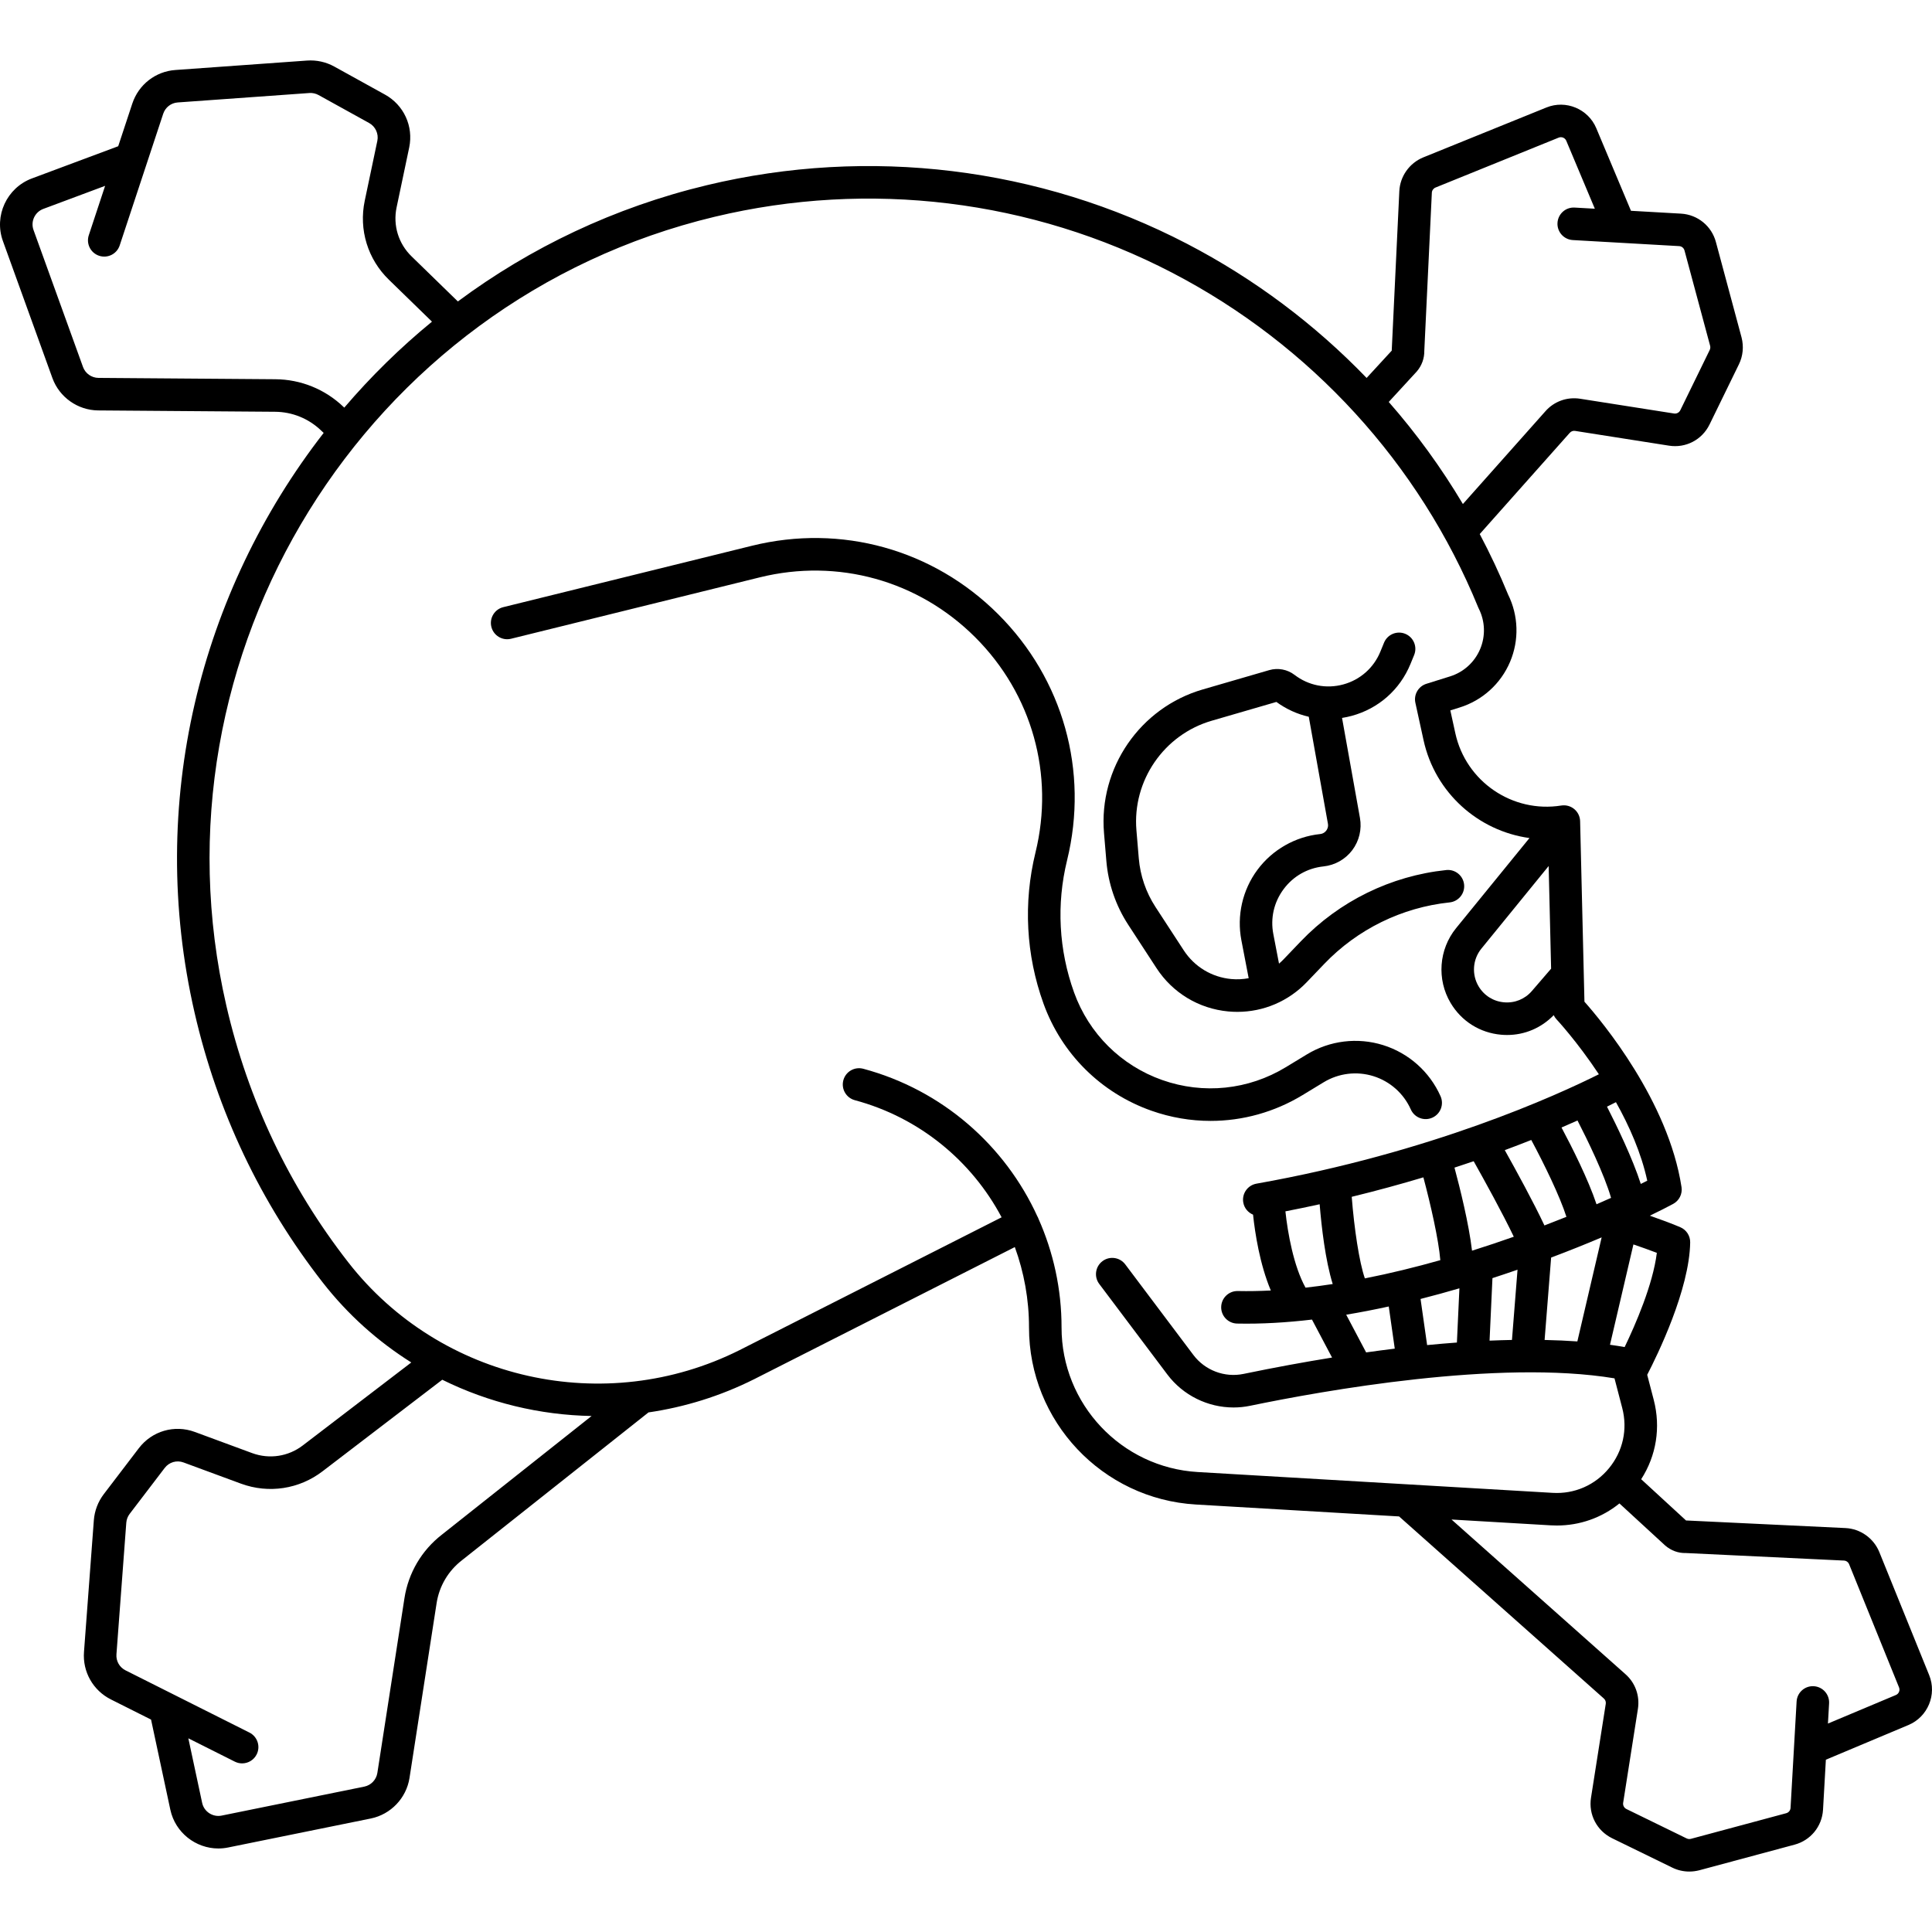<?xml version="1.0" encoding="iso-8859-1"?>
<!-- Generator: Adobe Illustrator 18.0.0, SVG Export Plug-In . SVG Version: 6.00 Build 0)  -->
<!DOCTYPE svg PUBLIC "-//W3C//DTD SVG 1.1//EN" "http://www.w3.org/Graphics/SVG/1.1/DTD/svg11.dtd">
<svg version="1.1" id="Capa_1" xmlns="http://www.w3.org/2000/svg" xmlns:xlink="http://www.w3.org/1999/xlink" x="0px" y="0px"
	 viewBox="0 0 475.005 475.005" style="enable-background:new 0 0 475.005 475.005;" xml:space="preserve">
<g>
	<path d="M297.644,275.587c7.881,0,15.697-2.148,22.629-6.36l5.18-3.146c3.668-2.228,8.122-2.772,12.218-1.493
		c4.097,1.28,7.449,4.263,9.196,8.184c0.899,2.018,3.263,2.925,5.282,2.026c2.018-0.899,2.925-3.264,2.026-5.282
		c-2.682-6.019-7.828-10.599-14.118-12.563c-6.289-1.965-13.127-1.13-18.758,2.292l-5.18,3.146
		c-9.177,5.575-20.247,6.723-30.373,3.149c-10.125-3.574-18.022-11.417-21.666-21.517c-3.775-10.464-4.372-21.708-1.725-32.513
		c5.372-21.93-0.962-44.545-16.942-60.497s-38.609-22.245-60.527-16.832l-61.154,15.097c-2.145,0.529-3.455,2.697-2.925,4.842
		c0.529,2.145,2.697,3.456,4.842,2.925l61.154-15.097c19.182-4.734,38.977,0.771,52.958,14.727
		c13.982,13.956,19.523,33.744,14.823,52.931c-3.022,12.341-2.341,25.181,1.97,37.131c4.462,12.367,14.131,21.97,26.529,26.346
		C287.833,274.759,292.75,275.587,297.644,275.587z"/>
	<path d="M272.014,211.721c0.467,5.554,2.322,10.957,5.365,15.626l6.962,10.681c3.971,6.091,10.401,9.972,17.641,10.647
		c0.749,0.07,1.495,0.104,2.237,0.104c6.436,0,12.559-2.597,17.068-7.306l4.311-4.502c8.148-8.51,19.09-13.874,30.808-15.103
		c2.197-0.23,3.792-2.198,3.561-4.395c-0.23-2.198-2.205-3.795-4.395-3.561c-13.599,1.426-26.295,7.65-35.752,17.526l-4.311,4.502
		c-0.334,0.349-0.69,0.666-1.049,0.98l-1.396-7.261c-0.752-3.914,0.14-7.832,2.515-11.032c2.374-3.201,5.865-5.193,9.828-5.609
		c2.802-0.293,5.379-1.753,7.072-4.005c1.692-2.251,2.378-5.133,1.882-7.906l-4.404-24.598c0.793-0.124,1.585-0.291,2.373-0.505
		c6.597-1.786,11.865-6.438,14.454-12.761l0.899-2.195c0.837-2.044-0.141-4.38-2.186-5.218c-2.045-0.838-4.38,0.142-5.218,2.186
		l-0.899,2.195c-1.638,4-4.969,6.941-9.141,8.071c-4.173,1.131-8.533,0.27-11.964-2.357c-1.762-1.349-4.087-1.784-6.218-1.166
		l-16.377,4.76c-15.391,4.473-25.588,19.312-24.247,35.284L272.014,211.721z M297.912,177.201l15.903-4.622
		c2.427,1.773,5.132,2.993,7.962,3.643l4.708,26.294c0.145,0.812-0.189,1.407-0.402,1.689c-0.212,0.283-0.691,0.77-1.511,0.856
		c-6.129,0.643-11.749,3.85-15.42,8.799c-3.671,4.949-5.108,11.258-3.945,17.309l1.795,9.335c-1.393,0.253-2.826,0.341-4.277,0.205
		c-4.794-0.447-9.052-3.017-11.682-7.05l-6.962-10.68c-2.323-3.564-3.739-7.689-4.096-11.928l-0.581-6.918
		C278.381,191.942,286.164,180.615,297.912,177.201z"/>
	<path d="M474.317,411.866l-12.277-30.298c-1.397-3.397-4.656-5.703-8.299-5.875l-39.02-1.86c-0.062-0.003-0.124-0.004-0.186-0.004
		l-11.032-10.144c3.723-5.777,4.853-12.745,3.085-19.525l-1.604-6.147c2.521-4.866,10.383-20.95,10.567-32.545
		c0.026-1.623-0.931-3.101-2.423-3.74c-2.087-0.895-4.819-1.903-7.494-2.837c2.262-1.09,4.203-2.074,5.73-2.895
		c1.492-0.802,2.316-2.458,2.059-4.131c-3.257-21.163-19.504-40.667-23.868-45.586l-1.063-44.378
		c-0.028-1.154-0.552-2.239-1.439-2.978c-0.887-0.738-2.051-1.055-3.189-0.876c-12.016,1.915-23.456-5.895-26.053-17.778
		l-1.226-5.609l2.324-0.727c5.579-1.745,10.084-5.833,12.362-11.216c2.256-5.332,2.078-11.349-0.483-16.535
		c-2.085-5.087-4.42-10.048-6.976-14.878l22.13-24.883c0.329-0.377,0.823-0.559,1.315-0.478l23.099,3.629
		c4.108,0.647,8.105-1.434,9.947-5.186l7.241-14.832c0.987-2.025,1.217-4.355,0.637-6.602l-6.294-23.41
		c-1.04-3.951-4.479-6.77-8.572-7.016l-12.318-0.701l-8.528-20.298c-1.986-4.75-7.482-7.04-12.253-5.104l-30.298,12.277
		c-3.397,1.396-5.704,4.655-5.875,8.299l-1.86,39.02c-0.003,0.062-0.004,0.124-0.004,0.186l-6.178,6.717
		c-12.734-13.21-27.627-24.397-44.174-32.995c-36.252-18.836-78.157-23.95-117.997-14.406c-22.81,5.465-43.46,15.377-61.256,28.593
		L101.21,63.053c-3.244-3.136-4.629-7.642-3.706-12.05l3.102-14.737c1.088-5.216-1.313-10.448-5.97-13.018l-12.444-6.882
		c-2.051-1.131-4.367-1.64-6.698-1.477l-32.366,2.319c-4.887,0.345-9.045,3.579-10.596,8.245l-3.469,10.499L7.84,43.872
		c-6.172,2.306-9.366,9.215-7.122,15.396L12.892,92.97c1.717,4.704,6.231,7.894,11.237,7.938l43.468,0.33
		c4.254,0.024,8.282,1.656,11.375,4.626l0.607,0.57c-30.348,39.068-43.622,90.945-31.727,142.596
		c5.611,24.363,16.195,46.648,31.459,66.237c6.203,7.961,13.615,14.562,21.811,19.71l-26.651,20.381
		c-3.573,2.749-8.235,3.46-12.466,1.908l-14.122-5.211c-4.996-1.841-10.522-0.23-13.753,4.007l-8.628,11.31
		c-1.412,1.863-2.252,4.076-2.431,6.408l-2.42,32.353c-0.375,4.891,2.22,9.479,6.614,11.69l9.874,4.958l4.74,22.157
		c1.209,5.635,6.246,9.531,11.809,9.531c0.789,0,1.588-0.079,2.388-0.241l35.114-7.133c4.906-1.014,8.72-5.017,9.493-9.964
		l6.66-42.953c0.648-4.205,2.853-7.951,6.241-10.575l45.856-36.345c8.877-1.296,17.661-3.998,26.018-8.187l64.051-32.464
		c2.261,6.21,3.492,12.873,3.487,19.76c-0.018,23.061,18.002,42.184,41.024,43.535l49.964,2.932l50.336,44.758
		c0.377,0.329,0.556,0.821,0.478,1.314l-3.63,23.1c-0.646,4.109,1.435,8.105,5.187,9.946l14.832,7.241
		c1.292,0.629,2.707,0.951,4.146,0.951c0.817,0,1.642-0.104,2.456-0.313l23.409-6.294c3.951-1.04,6.771-4.479,7.016-8.572
		l0.701-12.318l20.298-8.528C473.963,422.133,476.252,416.636,474.317,411.866z M399.439,331.191
		c-1.105-0.196-2.303-0.386-3.604-0.565l5.76-24.668c1.935,0.662,3.96,1.38,5.759,2.067
		C406.386,315.824,402.121,325.622,399.439,331.191z M335.88,332.504l-4.9-9.269c3.494-0.582,6.988-1.261,10.462-2.022l1.477,10.364
		C340.645,331.854,338.292,332.166,335.88,332.504z M387.849,275.487c2.397,4.676,6.6,13.263,8.248,19.022
		c-1.145,0.514-2.327,1.038-3.572,1.577c-2.072-6.203-6.078-14.125-8.61-18.874C385.306,276.615,386.621,276.038,387.849,275.487z
		 M376.481,280.276c3.164,5.895,7.032,13.828,8.643,18.897c-1.741,0.701-3.546,1.408-5.405,2.118
		c-2.677-5.698-6.901-13.421-9.752-18.517C372.257,281.925,374.427,281.091,376.481,280.276z M362.322,285.501
		c2.68,4.768,7.096,12.772,9.862,18.564c-3.308,1.17-6.743,2.323-10.27,3.432c-0.779-6.646-2.968-15.411-4.314-20.423
		C359.209,286.55,360.792,286.025,362.322,285.501z M349.956,289.466c1.772,6.649,3.742,15.268,4.163,20.359
		c-6.05,1.713-12.283,3.246-18.552,4.483c-1.38-3.968-2.625-12.278-3.229-20.057C338.58,292.728,344.463,291.114,349.956,289.466z
		 M324.452,296.082c0.459,5.599,1.396,13.761,3.211,19.614c-2.234,0.343-4.463,0.641-6.682,0.889
		c-2.944-5.31-4.384-13.501-4.948-18.76C318.899,297.268,321.706,296.686,324.452,296.082z M350.875,330.706l-1.616-11.342
		c3.229-0.82,6.418-1.698,9.554-2.617l-0.616,13.332C355.85,330.251,353.411,330.458,350.875,330.706z M366.937,314.242
		c2.095-0.679,4.149-1.37,6.165-2.069l-1.367,17.268c-1.765,0.033-3.6,0.09-5.508,0.171L366.937,314.242z M381.363,309.188
		c4.466-1.682,8.636-3.359,12.422-4.963l-5.973,25.578c-2.447-0.174-5.135-0.298-8.053-0.36L381.363,309.188z M403.407,291.083
		c-2.013-6.289-5.932-14.349-8.308-18.997c0.825-0.406,1.549-0.771,2.2-1.103c3.279,5.85,6.225,12.496,7.7,19.306
		C404.495,290.544,403.962,290.81,403.407,291.083z M380.754,212.921l0.605,25.24l-4.727,5.486
		c-1.722,1.999-4.216,3.015-6.845,2.783c-2.628-0.23-4.909-1.662-6.258-3.929c-1.733-2.911-1.46-6.633,0.68-9.261L380.754,212.921z
		 M348.264,91.406c0.033-0.036,0.064-0.072,0.096-0.108c1.208-1.414,1.851-3.199,1.822-5.048l1.854-38.873
		c0.026-0.556,0.389-1.058,0.907-1.271l30.281-12.271c0.726-0.296,1.563,0.053,1.869,0.783l7.017,16.699l-4.96-0.282
		c-2.213-0.13-4.096,1.56-4.222,3.765c-0.126,2.206,1.56,4.096,3.765,4.222l26.158,1.489c0.621,0.038,1.144,0.466,1.308,1.086
		l6.29,23.391c0.067,0.259,0.105,0.653-0.092,1.056l-7.236,14.822c-0.279,0.568-0.901,0.899-1.518,0.801l-23.102-3.63
		c-3.228-0.506-6.437,0.661-8.559,3.093l-20.271,22.792c-5.306-8.916-11.409-17.317-18.23-25.096L348.264,91.406z M84.481,100.064
		c-4.545-4.366-10.525-6.79-16.831-6.825l-43.455-0.33c-1.685-0.015-3.208-1.092-3.783-2.669L8.24,56.544
		c-0.754-2.079,0.322-4.402,2.398-5.178l15.206-5.674l-4.012,12.141c-0.693,2.098,0.445,4.36,2.542,5.053
		c2.101,0.694,4.36-0.445,5.053-2.542L40.126,27.97c0.523-1.573,1.922-2.665,3.57-2.781l32.366-2.319
		c0.783-0.055,1.569,0.118,2.262,0.5l12.444,6.882c1.542,0.851,2.367,2.652,2.008,4.374l-3.101,14.734
		c-1.491,7.118,0.743,14.388,5.965,19.437l10.568,10.285c-7.83,6.416-15.036,13.5-21.563,21.138L84.481,100.064z M108.651,377.306
		c-4.98,3.855-8.252,9.415-9.214,15.65l-6.659,42.945c-0.26,1.667-1.549,3.017-3.194,3.357l-35.101,7.13
		c-2.172,0.437-4.317-0.962-4.781-3.127l-3.396-15.878l11.43,5.739c0.576,0.289,1.188,0.426,1.792,0.426
		c1.465,0,2.875-0.808,3.578-2.206c0.991-1.974,0.194-4.378-1.78-5.37l-30.466-15.299c-1.481-0.745-2.356-2.288-2.23-3.938
		l2.42-32.353c0.061-0.79,0.348-1.543,0.822-2.169l8.621-11.301c1.087-1.427,2.945-1.972,4.624-1.353l14.125,5.212
		c6.828,2.509,14.347,1.358,20.099-3.067l29.395-22.48c11.416,5.64,23.978,8.685,36.713,8.915L108.651,377.306z M260.995,326.374
		c0.007-9.459-2.023-18.551-5.709-26.806c-0.042-0.104-0.069-0.21-0.12-0.312c-0.024-0.048-0.059-0.087-0.085-0.133
		c-7.965-17.488-23.41-31.142-42.834-36.355c-2.137-0.572-4.328,0.692-4.9,2.827c-0.573,2.133,0.693,4.327,2.826,4.9
		c15.882,4.263,28.738,14.947,36.085,28.793l-64.401,32.641c-33.096,16.585-73.569,7.512-96.236-21.578
		c-14.542-18.663-24.626-39.897-29.974-63.115C35.769,160.921,89.622,73.922,175.695,53.301c37.965-9.097,77.9-4.222,112.444,13.725
		c34.103,17.719,60.846,46.954,75.302,82.321c0.04,0.097,0.083,0.193,0.131,0.288c1.572,3.117,1.693,6.748,0.333,9.963
		s-4.051,5.656-7.383,6.698l-5.82,1.821c-1.979,0.619-3.156,2.646-2.714,4.671l2.007,9.187
		c2.835,12.974,13.491,22.343,26.042,24.069l-18.033,22.145c-4.253,5.223-4.795,12.619-1.351,18.405
		c2.681,4.504,7.214,7.35,12.437,7.807c0.487,0.042,0.971,0.063,1.452,0.063c4.35,0,8.414-1.74,11.458-4.874
		c0.176,0.366,0.395,0.713,0.678,1.014c0.099,0.105,5.087,5.467,10.424,13.518c-10.314,5.16-41.183,19.262-84.187,26.895
		c-2.175,0.386-3.625,2.462-3.239,4.638c0.247,1.391,1.19,2.475,2.403,2.982c0.48,4.523,1.644,12.171,4.367,18.646
		c-2.741,0.136-5.454,0.191-8.117,0.133c-2.205-0.048-4.038,1.704-4.086,3.912s1.704,4.038,3.912,4.086
		c5.97,0.128,12.155-0.245,18.409-0.98l4.937,9.337c-6.761,1.089-13.997,2.411-21.773,4.022c-4.636,0.961-9.47-0.87-12.322-4.661
		l-16.75-22.269c-1.328-1.766-3.837-2.12-5.601-0.792c-1.766,1.328-2.12,3.836-0.792,5.601l16.75,22.269
		c3.873,5.148,9.965,8.103,16.268,8.103c1.354,0,2.718-0.136,4.071-0.417c17.86-3.701,61.126-11.47,89.592-6.745l1.903,7.296
		c1.362,5.224,0.18,10.614-3.245,14.788c-3.424,4.174-8.485,6.39-13.87,6.07l-87.243-5.119
		C275.693,360.814,260.981,345.202,260.995,326.374z M466.12,416.741l-16.699,7.017l0.282-4.961c0.126-2.206-1.56-4.096-3.765-4.222
		c-2.21-0.128-4.096,1.56-4.222,3.765l-1.489,26.159c-0.037,0.62-0.465,1.143-1.086,1.307l-23.39,6.289
		c-0.26,0.068-0.654,0.106-1.057-0.091l-14.823-7.236c-0.568-0.279-0.898-0.903-0.801-1.518l3.63-23.102
		c0.506-3.229-0.661-6.438-3.094-8.559l-42.734-37.998l24.389,1.431c0.502,0.029,1.002,0.044,1.5,0.044
		c5.69,0,11.058-1.918,15.395-5.428l11.174,10.275c0.036,0.033,0.072,0.065,0.108,0.096c1.414,1.208,3.184,1.882,5.048,1.822
		l38.873,1.854c0.564,0.026,1.054,0.381,1.271,0.907l12.271,30.281C467.198,415.599,466.849,416.436,466.12,416.741z"/>
</g>
<g>
</g>
<g>
</g>
<g>
</g>
<g>
</g>
<g>
</g>
<g>
</g>
<g>
</g>
<g>
</g>
<g>
</g>
<g>
</g>
<g>
</g>
<g>
</g>
<g>
</g>
<g>
</g>
<g>
</g>
</svg>
